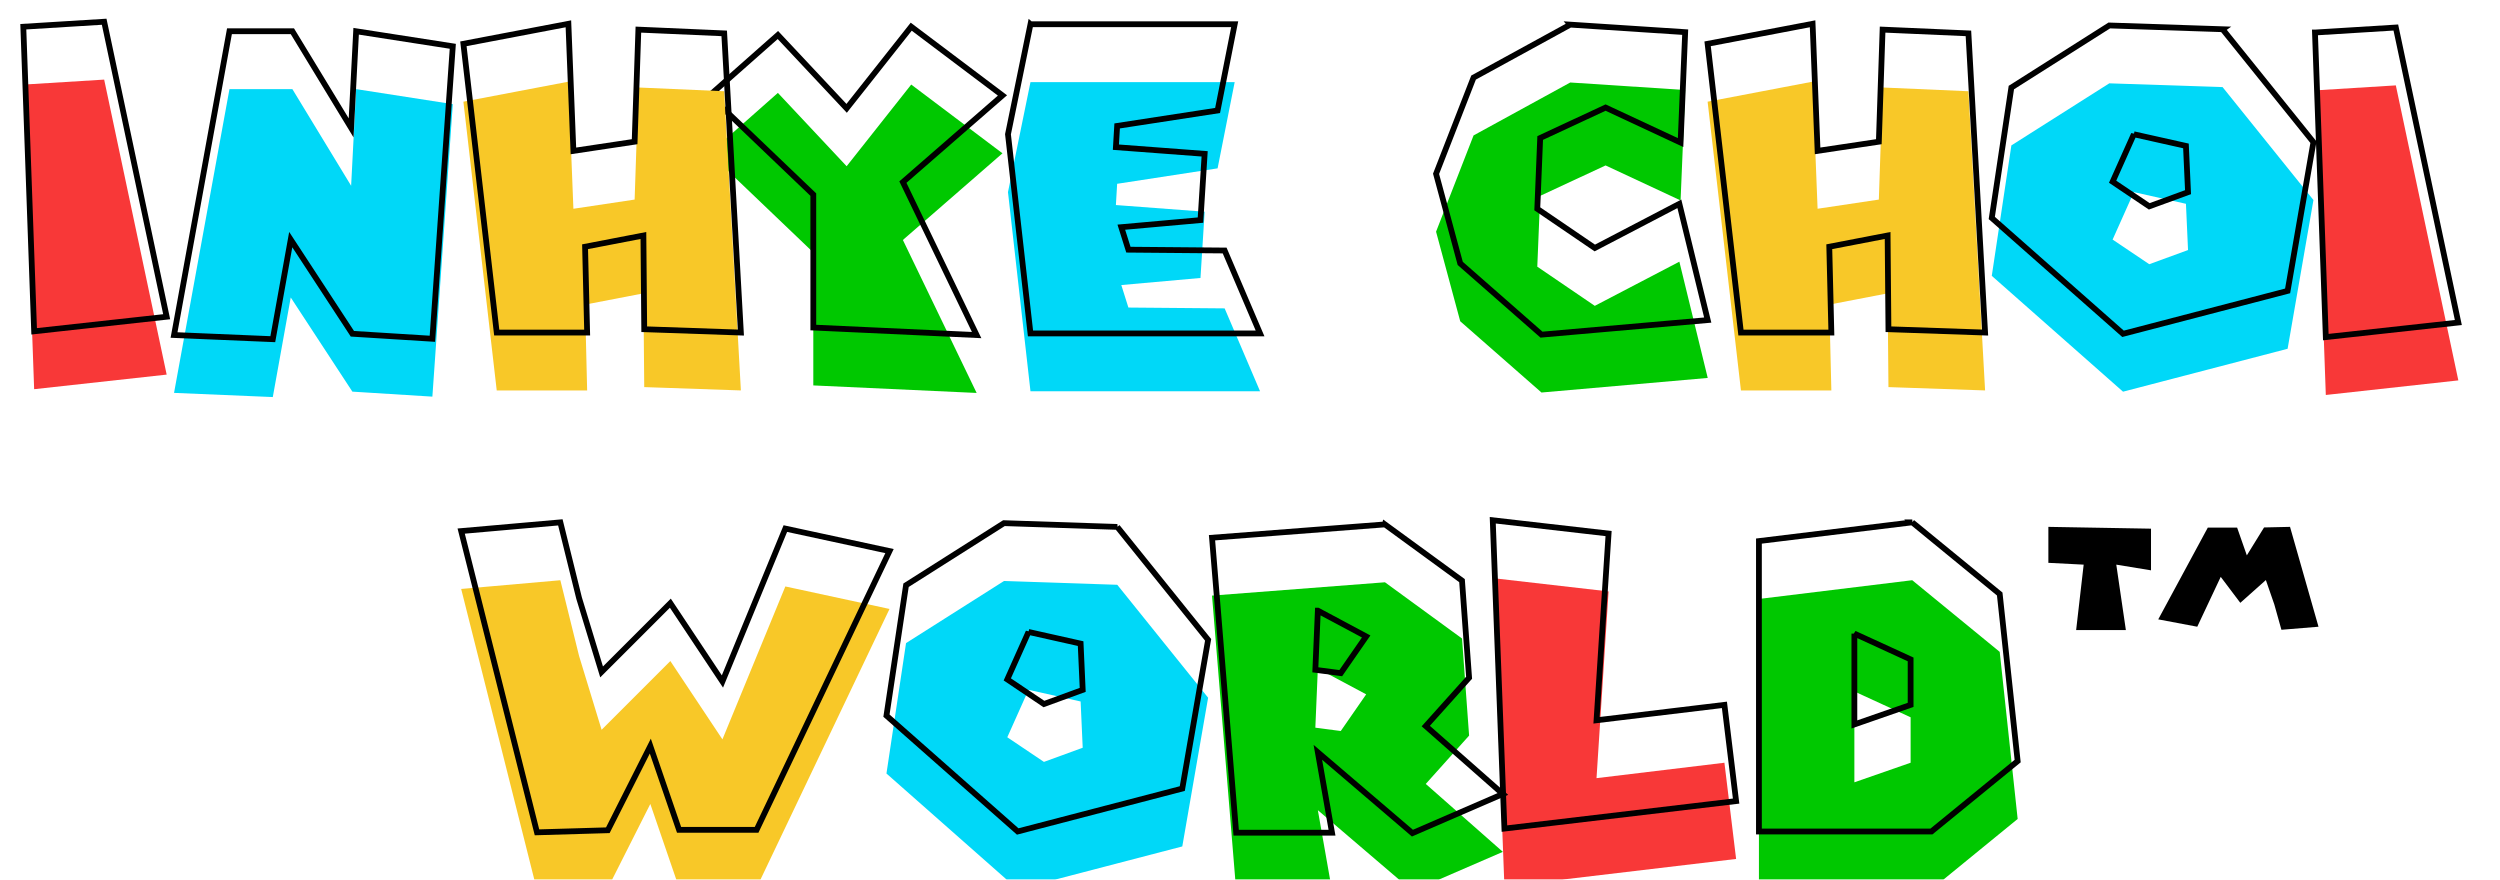 <svg xmlns="http://www.w3.org/2000/svg" xmlns:xlink="http://www.w3.org/1999/xlink" width="432" height="152" viewBox="0 0 432 152">
  <defs>
    <style>
      .cls-1, .cls-11, .cls-3, .cls-9 {
        fill: #00c800;
      }

      .cls-1, .cls-10, .cls-11, .cls-12, .cls-13, .cls-14, .cls-16, .cls-2, .cls-3, .cls-4, .cls-5, .cls-6, .cls-7, .cls-8, .cls-9 {
        stroke: #000;
        stroke-linejoin: round;
        strokeWidth: 2px;
      }

      .cls-1, .cls-10, .cls-11, .cls-12, .cls-13, .cls-14, .cls-15, .cls-16, .cls-2, .cls-3, .cls-4, .cls-5, .cls-6, .cls-7, .cls-8, .cls-9 {
        fill-rule: evenodd;
      }

      .cls-1 {
        filter: url(#filter);
      }

      .cls-14, .cls-15, .cls-2, .cls-6 {
        fill: #f83838;
      }

      .cls-2 {
        filter: url(#filter-2);
      }

      .cls-3 {
        filter: url(#filter-3);
      }

      .cls-10, .cls-13, .cls-16, .cls-4, .cls-7 {
        fill: #00d8f8;
      }

      .cls-4 {
        filter: url(#filter-4);
      }

      .cls-12, .cls-5, .cls-8 {
        fill: #f8c828;
      }

      .cls-5 {
        filter: url(#filter-5);
      }

      .cls-6 {
        filter: url(#filter-6);
      }

      .cls-7 {
        filter: url(#filter-7);
      }

      .cls-8 {
        filter: url(#filter-8);
      }

      .cls-9 {
        filter: url(#filter-9);
      }

      .cls-10 {
        filter: url(#filter-10);
      }

      .cls-11 {
        filter: url(#filter-11);
      }

      .cls-12 {
        filter: url(#filter-12);
      }

      .cls-13 {
        filter: url(#filter-13);
      }

      .cls-14 {
        filter: url(#filter-14);
      }
    </style>
    <filter id="filter" x="299" y="86" width="54" height="68" filterUnits="userSpaceOnUse">
      <feOffset result="offset" dy="10" in="SourceAlpha"/>
      <feGaussianBlur result="blur"/>
      <feFlood result="flood"/>
      <feComposite result="composite" operator="in" in2="blur"/>
      <feBlend result="blend" in="SourceGraphic"/>
    </filter>
    <filter id="filter-2" x="253" y="85" width="51" height="69" filterUnits="userSpaceOnUse">
      <feOffset result="offset" dy="10" in="SourceAlpha"/>
      <feGaussianBlur result="blur"/>
      <feFlood result="flood"/>
      <feComposite result="composite" operator="in" in2="blur"/>
      <feBlend result="blend" in="SourceGraphic"/>
    </filter>
    <filter id="filter-3" x="205" y="86" width="59" height="68" filterUnits="userSpaceOnUse">
      <feOffset result="offset" dy="10" in="SourceAlpha"/>
      <feGaussianBlur result="blur"/>
      <feFlood result="flood"/>
      <feComposite result="composite" operator="in" in2="blur"/>
      <feBlend result="blend" in="SourceGraphic"/>
    </filter>
    <filter id="filter-4" x="149" y="86" width="64" height="68" filterUnits="userSpaceOnUse">
      <feOffset result="offset" dy="10" in="SourceAlpha"/>
      <feGaussianBlur result="blur"/>
      <feFlood result="flood"/>
      <feComposite result="composite" operator="in" in2="blur"/>
      <feBlend result="blend" in="SourceGraphic"/>
    </filter>
    <filter id="filter-5" x="75" y="86" width="83" height="68" filterUnits="userSpaceOnUse">
      <feOffset result="offset" dy="10" in="SourceAlpha"/>
      <feGaussianBlur result="blur"/>
      <feFlood result="flood"/>
      <feComposite result="composite" operator="in" in2="blur"/>
      <feBlend result="blend" in="SourceGraphic"/>
    </filter>
    <filter id="filter-6" x="396" y="0" width="33" height="69" filterUnits="userSpaceOnUse">
      <feOffset result="offset" dy="10" in="SourceAlpha"/>
      <feGaussianBlur result="blur"/>
      <feFlood result="flood"/>
      <feComposite result="composite" operator="in" in2="blur"/>
      <feBlend result="blend" in="SourceGraphic"/>
    </filter>
    <filter id="filter-7" x="340" y="0" width="64" height="68" filterUnits="userSpaceOnUse">
      <feOffset result="offset" dy="10" in="SourceAlpha"/>
      <feGaussianBlur result="blur"/>
      <feFlood result="flood"/>
      <feComposite result="composite" operator="in" in2="blur"/>
      <feBlend result="blend" in="SourceGraphic"/>
    </filter>
    <filter id="filter-8" x="291" y="0" width="57" height="68" filterUnits="userSpaceOnUse">
      <feOffset result="offset" dy="10" in="SourceAlpha"/>
      <feGaussianBlur result="blur"/>
      <feFlood result="flood"/>
      <feComposite result="composite" operator="in" in2="blur"/>
      <feBlend result="blend" in="SourceGraphic"/>
    </filter>
    <filter id="filter-9" x="244" y="0" width="56" height="68" filterUnits="userSpaceOnUse">
      <feOffset result="offset" dy="10" in="SourceAlpha"/>
      <feGaussianBlur result="blur"/>
      <feFlood result="flood"/>
      <feComposite result="composite" operator="in" in2="blur"/>
      <feBlend result="blend" in="SourceGraphic"/>
    </filter>
    <filter id="filter-10" x="170" y="0" width="52" height="68" filterUnits="userSpaceOnUse">
      <feOffset result="offset" dy="10" in="SourceAlpha"/>
      <feGaussianBlur result="blur"/>
      <feFlood result="flood"/>
      <feComposite result="composite" operator="in" in2="blur"/>
      <feBlend result="blend" in="SourceGraphic"/>
    </filter>
    <filter id="filter-11" x="118" y="0" width="60" height="68" filterUnits="userSpaceOnUse">
      <feOffset result="offset" dy="10" in="SourceAlpha"/>
      <feGaussianBlur result="blur"/>
      <feFlood result="flood"/>
      <feComposite result="composite" operator="in" in2="blur"/>
      <feBlend result="blend" in="SourceGraphic"/>
    </filter>
    <filter id="filter-12" x="76" y="0" width="57" height="68" filterUnits="userSpaceOnUse">
      <feOffset result="offset" dy="10" in="SourceAlpha"/>
      <feGaussianBlur result="blur"/>
      <feFlood result="flood"/>
      <feComposite result="composite" operator="in" in2="blur"/>
      <feBlend result="blend" in="SourceGraphic"/>
    </filter>
    <filter id="filter-13" x="26" y="1" width="57" height="68" filterUnits="userSpaceOnUse">
      <feOffset result="offset" dy="10" in="SourceAlpha"/>
      <feGaussianBlur result="blur"/>
      <feFlood result="flood"/>
      <feComposite result="composite" operator="in" in2="blur"/>
      <feBlend result="blend" in="SourceGraphic"/>
    </filter>
    <filter id="filter-14" x="0" y="-1" width="33" height="69" filterUnits="userSpaceOnUse">
      <feOffset result="offset" dy="10" in="SourceAlpha"/>
      <feGaussianBlur result="blur"/>
      <feFlood result="flood"/>
      <feComposite result="composite" operator="in" in2="blur"/>
      <feBlend result="blend" in="SourceGraphic"/>
    </filter>
  </defs>
  <g style="fill: #00c800; filter: url(#filter)">
    <path id="D" className="cls-1" d="M330.443,90.259l-26.5,3.24v50.184h29.808l14.9-12.168-3.1-28.872-15.12-12.384h0Zm-10.008,19.224,9.72,4.464V121.8l-9.72,3.384v-15.7h0Z" style="stroke: inherit; filter: none; fill: inherit"/>
  </g>
  <use xlink:href="#D" style="stroke: #000; filter: none; fill: none"/>
  <g style="fill: #f83838; filter: url(#filter-2)">
    <path id="L" className="cls-2" d="M277.963,92.2l-20.016-2.3,2.016,53.28L300,138.427,297.979,121.8l-22.1,2.664L277.963,92.2h0Z" style="stroke: inherit; filter: none; fill: inherit"/>
  </g>
  <use xlink:href="#L" style="stroke: #000; filter: none; fill: none"/>
  <g style="fill: #00c800; filter: url(#filter-3)">
    <path id="R" className="cls-3" d="M239.316,90.619l-29.88,2.3,4.176,50.976h16.56L227.724,130l16.344,13.968,15.624-6.768-13.32-11.736,7.488-8.352-1.224-16.776-13.32-9.72h0Zm-11.592,14.9,8.352,4.464-4.392,6.336-4.392-.576,0.432-10.224h0Z" style="stroke: inherit; filter: none; fill: inherit"/>
  </g>
  <use xlink:href="#R" style="stroke: #000; filter: none; fill: none"/>
  <g style="fill: #00d8f8; filter: url(#filter-4)">
    <path id="O" className="cls-4" d="M193.068,91.051L173.484,90.4l-16.92,10.728-3.384,22.536,22.68,20.016,28.44-7.416,4.464-25.7-15.7-19.512h0ZM177.732,109.2l9,2.016,0.36,7.992-6.7,2.448L174.06,117.4l3.672-8.208h0Z" style="stroke: inherit; filter: none; fill: inherit"/>
  </g>
  <use xlink:href="#O" style="stroke: #000; filter: none; fill: none"/>
  <g style="fill: #f8c828; filter: url(#filter-5)">
    <path id="W" className="cls-5" d="M153.708,95.227l-18-3.888-10.872,26.424-9-13.536-11.88,11.88-3.888-12.744-3.24-13.1L79.692,91.771l13.1,52.056,12.24-.36,7.344-14.544,4.968,14.472H130.74l22.968-48.168h0Z" style="stroke: inherit; filter: none; fill: inherit"/>
  </g>
  <use xlink:href="#W" style="stroke: #000; filter: none; fill: none"/>
  <g style="fill: #f83838; filter: url(#filter-6)">
    <path id="I_" data-name="I " className="cls-6" d="M400.027,5.619L401.9,58.251l22.9-2.52L414,4.755l-13.968.864h0Z" style="stroke: inherit; filter: none; fill: inherit"/>
  </g>
  <use xlink:href="#I_" style="stroke: #000; filter: none; fill: none"/>
  <g style="fill: #00d8f8; filter: url(#filter-7)">
    <path id="O-2" data-name="O" className="cls-7" d="M384.068,5.051L364.484,4.4l-16.92,10.728L344.18,37.667l22.68,20.016,28.44-7.416,4.464-25.7-15.7-19.512h0ZM368.732,23.2l9,2.016,0.36,7.992-6.7,2.448L365.06,31.4l3.672-8.208h0Z" style="stroke: inherit; filter: none; fill: inherit"/>
  </g>
  <use xlink:href="#O-2" style="stroke: #000; filter: none; fill: none"/>
  <g style="fill: #f8c828; filter: url(#filter-8)">
    <path id="H" className="cls-8" d="M295.075,7.571l5.76,49.9h15.624L316.1,42.635l10.08-1.944,0.144,16.2,16.7,0.576-2.88-51.7-14.832-.648-0.648,19.368-10.584,1.584-0.864-21.96L295.075,7.571h0Z" style="stroke: inherit; filter: none; fill: inherit"/>
  </g>
  <use xlink:href="#H" style="stroke: #000; filter: none; fill: none"/>
  <g style="fill: #00c800; filter: url(#filter-9)">
    <path id="C" className="cls-9" d="M271.331,4.259l-16.7,9.144-6.48,16.632,4.176,15.48,14.04,12.312,28.728-2.52-4.9-20.088-14.616,7.632-9.936-6.768,0.5-12.24,11.3-5.256,12.96,6.048L291.2,5.555l-19.872-1.3h0Z" style="stroke: inherit; filter: none; fill: inherit"/>
  </g>
  <use xlink:href="#C" style="stroke: #000; filter: none; fill: none"/>
  <g style="fill: #00d8f8; filter: url(#filter-10)">
    <path id="E" className="cls-10" d="M178.067,4.187L174.179,23.2l3.888,34.416h39.672l-6.12-14.328-16.632-.144-1.224-3.888,13.68-1.224,0.72-11.448-15.336-1.152,0.216-3.672L210.4,19.091l2.952-14.9h-35.28Z" style="stroke: inherit; filter: none; fill: inherit"/>
  </g>
  <use xlink:href="#E" style="stroke: #000; filter: none; fill: none"/>
  <g style="fill: #00c800; filter: url(#filter-11)">
    <path id="Y" className="cls-11" d="M134.419,6.051l-11.808,10.44,17.928,17.136V56.6l28.224,1.3L156.019,31.467l17.208-14.976L157.459,4.611,146.3,18.723,134.419,6.051h0Z" style="stroke: inherit; filter: none; fill: inherit"/>
  </g>
  <use xlink:href="#Y" style="stroke: #000; filter: none; fill: none"/>
  <g style="fill: #f8c828; filter: url(#filter-12)">
    <path id="H-2" data-name="H" className="cls-12" d="M80.075,7.571l5.76,49.9h15.624L101.1,42.635l10.08-1.944,0.144,16.2,16.7,0.576-2.88-51.7-14.832-.648-0.648,19.368L99.083,26.075,98.219,4.115,80.075,7.571h0Z" style="stroke: inherit; filter: none; fill: inherit"/>
  </g>
  <use xlink:href="#H-2" style="stroke: #000; filter: none; fill: none"/>
  <g style="fill: #00d8f8; filter: url(#filter-13)">
    <path id="N" className="cls-13" d="M30.075,57.891l17.064,0.72,3.1-17.208L60.891,57.675l13.824,0.864L78.243,8,61.539,5.4l-0.864,16.7L50.523,5.4H39.651L30.075,57.891h0Z" style="stroke: inherit; filter: none; fill: inherit"/>
  </g>
  <use xlink:href="#N" style="stroke: #000; filter: none; fill: none"/>
  <g style="fill: #f83838; filter: url(#filter-14)">
    <path id="I" className="cls-14" d="M4.027,4.619L5.9,57.251l22.9-2.52L18,3.755,4.027,4.619h0Z" style="stroke: inherit; filter: none; fill: inherit"/>
  </g>
  <use xlink:href="#I" style="stroke: #000; filter: none; fill: none"/>
  <path className="cls-15" d="M392,98"/>
  <path id="TM" className="cls-16" d="M353.958,91.042v6.216l6.1,0.312-1.3,11.3h8.592l-1.656-11.3,6,0.984v-7.2l-17.736-.312h0Zm18.984,15.984,6.744,1.272,4.056-8.616,3.384,4.488,4.416-3.936,1.464,4.224,1.224,4.368,6.408-.528-4.92-17.256-4.488.1-2.976,4.824-1.68-4.8H381.51l-8.568,15.864h0Z"/>
</svg>
